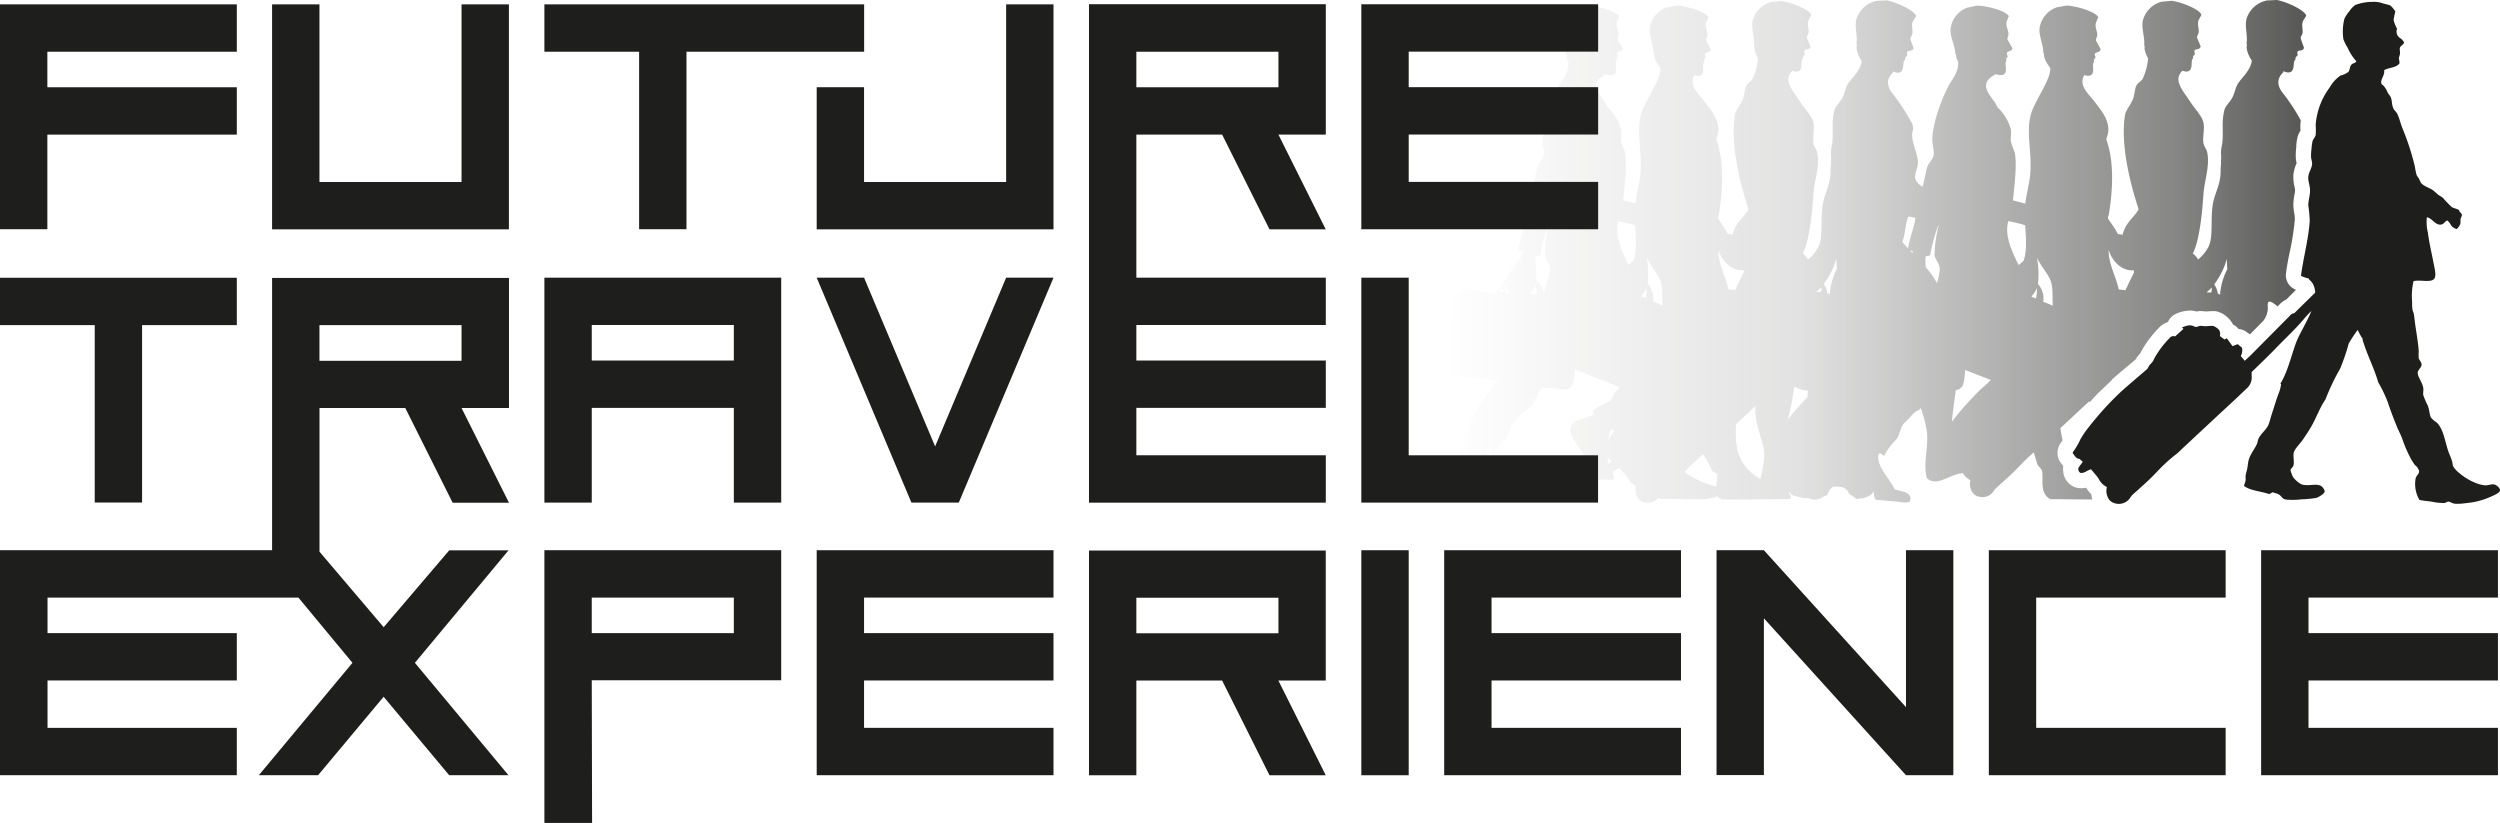 <svg id="Layer_1" data-name="Layer 1" xmlns="http://www.w3.org/2000/svg" xmlns:xlink="http://www.w3.org/1999/xlink" viewBox="0 0 595.94 196.16"><defs><style>.cls-1{fill:#1e1f1d;}.cls-2{fill:url(#linear-gradient);}</style><linearGradient id="linear-gradient" x1="343.93" y1="60.92" x2="549.42" y2="60.92" gradientUnits="userSpaceOnUse"><stop offset="0" stop-color="#1e1f1d" stop-opacity="0"/><stop offset="0.41" stop-color="#1e1f1d" stop-opacity="0.13"/><stop offset="0.84" stop-color="#1e1f1d" stop-opacity="0.53"/><stop offset="1" stop-color="#1e1f1d" stop-opacity="0.75"/></linearGradient></defs><title>fte-svg-3</title><path class="cls-1" d="M595.61,117.92c-0.06.59-1.6,1.22-2.41,1.58a18,18,0,0,1-5.57,1.42,13.93,13.93,0,0,1-2.74.16c-0.64-.06-1.17-0.51-1.58-0.5s-0.59.29-1,.33a14.09,14.09,0,0,1-3-.33c-1-.13-2-0.22-2.91-0.41a7.59,7.59,0,0,1-.91-5.08c0.17-.81.87-1,0.83-1.83a2.75,2.75,0,0,0-1-1.41,16,16,0,0,1-1-1.58,30.85,30.85,0,0,1-2-4.65c-0.36-1-.85-1.87-1.25-2.83-0.82-2-1.58-4-2.24-6a34.49,34.49,0,0,0-2.26-4.7c-1-3.47-2.74-6.69-3.73-10.17l0-.15s0-.06,0-0.09h0c0-.06-0.11-0.11-0.15-0.18a14.78,14.78,0,0,1-1-1.86,34.24,34.24,0,0,0-2.15,3.26c-0.52,2-1.24,4-2,5.91A53.4,53.4,0,0,0,554,96.22h0c-1.41,2.05-2.13,4.33-3.49,6.65-0.53.91-1.21,1.94-2,3.08-0.54.77-1.91,2.12-2.08,3s0.21,2.21-.08,3.08c-0.17.49-.64,0.6-0.67,1.08a8.35,8.35,0,0,0,.58,1.58,6.14,6.14,0,0,0,2,1.75c1.56,0.55,3.35-.23,4.57.33a2,2,0,0,1,1,1.41c-0.05.46-1.37,1.32-2,1.5a23,23,0,0,1-3.41.34,19.36,19.36,0,0,1-3.74.08c-1.12-.17-1-0.78-1.83-1.25-0.44-.26-0.85-0.25-1.33-0.5-0.41.06-.56,0.37-1,0.41-1.93-.68-4.43-0.78-5.9-1.91,0-.46.27-0.82,0.33-1.25s0-.72,0-1.08c0.06-.59.29-1.23,0.41-1.83s0.18-1.42.33-2c0.39-1.44,1.46-2.68,2-3.91,0.16-.37.17-0.82,0.33-1.16,0.61-1.32,1.9-2.15,2.41-3.41,0.31-.76.48-1.6,0.75-2.41,0.54-1.62,1-3.22,1.58-4.82a8.89,8.89,0,0,0,.67-2.41l-0.17-.11c1.82-3,2.58-6.7,3.79-9.91,0.77-2,2.52-4.74,3.61-7.44-0.54.54-1.08,1.08-1.57,1.67-2.09,2.52-4.5,4.73-6.77,7.08-1.92,2-3.91,3.88-5.91,5.84,0,0.3,0,.61,0,0.92a3.42,3.42,0,0,1-1,2.8q-1.45,1.4-2.93,2.79c-1.38,1.29-2.78,2.57-4.17,3.86l-8.18,7.63c-0.5.47-1,1-1.51,1.41a38.89,38.89,0,0,0-4.45,4c-1,1.08-2.07,2.14-3.17,3.14s-2,1.8-3,2.71a4.09,4.09,0,0,0-.53.67,3.22,3.22,0,0,1-3.92,1.25c-1.39-.43-1.9-2.15-1.74-3.3,0-.17.07-0.33,0.1-0.48a4.37,4.37,0,0,1-1.92-1.87,5.42,5.42,0,0,0-.73-1l-1.13-1.36c-0.9.18-1.52,1-2.55,0.85a1.07,1.07,0,0,1-.43-1.26l1-1.38-0.62-.55a0.49,0.49,0,0,0-.2-0.15c-0.85-.06-1.09-0.82-1.54-1.3a0.69,0.69,0,0,1,0-.3,16.18,16.18,0,0,0,1.77-3,21.3,21.3,0,0,1,2.05-3,73.28,73.28,0,0,1,7.14-7.92c1.16-1.11,2.4-2.14,3.61-3.19,1-.86,2-1.71,3-2.57a1.22,1.22,0,0,0,.32-0.39,4,4,0,0,1,.91-1.23,3.47,3.47,0,0,0,.57-0.95,21.85,21.85,0,0,1,3.69-4.94,1.09,1.09,0,0,1,1.3-.39l2-1.8-0.34-.35c1-.39,1.92-0.77,2.94-0.22a0.9,0.9,0,0,0,.83,0,2,2,0,0,1,1.17-.11c0.85,0.14,1.7-.13,2.62,0,0.86,0.48,1.81,1,1.45,2.37l1.11,0.83,0.56-.28,1.36,1.87,1.24-.47,1,0.83a2.75,2.75,0,0,1-.27,2L534.76,87l1.32-1.22c0.19-.18.36-0.37,0.55-0.55l8.85-8.92a1.53,1.53,0,0,1,1.08-.65l5-4.91a5,5,0,0,0-.22-1.25,3.39,3.39,0,0,0-1.3-1.91,1.38,1.38,0,0,0,.05-0.17,9.44,9.44,0,0,1-1.92-.66c0.51-4.14,1.78-8.61,2.08-13.06a29.48,29.48,0,0,0-.34-3.74c0-1.18.43-2.4,0.42-3.58s-0.51-2.18-.42-3.24,0.88-2.08.92-3.16a9.32,9.32,0,0,0-.25-1.33,10.65,10.65,0,0,1,.09-2.08,13.89,13.89,0,0,1,.25-1.91c0.13-.48.63-0.94,0.75-1.5a16.89,16.89,0,0,0,0-2.41A17,17,0,0,1,555,21.87,8.38,8.38,0,0,1,557.61,19a4.71,4.71,0,0,0,1.83-.84c0.42-.48.32-1.26,0.75-1.74s0.84-.22,1.17-0.83a11.88,11.88,0,0,1-2.08-3.24,9.45,9.45,0,0,1-1-2,12.48,12.48,0,0,1,.25-4.91,8.69,8.69,0,0,1,1.16-1.75,6.1,6.1,0,0,1,1.41-1.5,11.81,11.81,0,0,1,4.16-.75,6.12,6.12,0,0,1,2.58.42,15.31,15.31,0,0,1,1.58.42,4.88,4.88,0,0,1,1.24,1.5,14.57,14.57,0,0,0-.41,2,8.12,8.12,0,0,0,.83,2.08,1.83,1.83,0,0,0,.75,2.24,2.67,2.67,0,0,1,.91,1c0,0.5-.86.76-1,1.33-0.09.37,0.11,1,0,1.58a8.77,8.77,0,0,0-.25.91,5.56,5.56,0,0,1,.17,1.16c-0.69,1.09-2.6,1-3.66,1.66,0.18,1.42-1.12,2.31-.58,3.33,0.11,0.21.28,0.19,0.25,0.17a5.51,5.51,0,0,1,1.17,1.83c0.24,0.44.59,0.77,0.75,1.16,0.3,0.75.2,1.69,0.58,2.58,0.21,0.5.65,0.75,0.91,1.25,0.57,1.1.83,2.46,1.33,3.66a59.55,59.55,0,0,1,2.91,9,16.34,16.34,0,0,0,.41,2c0.1,0.23.41,0.6,0.58,0.91s0.35,0.81.5,1c0.56,0.7,1.86,1.1,2.74,1.66a13.47,13.47,0,0,1,1.16,1c0.45,0.37,1,.61,1.33.91a23.86,23.86,0,0,0,2.08,2.16c0.6,0.36,1.23.37,1.75,0.75,0,0.42.62,0.67,0.66,1.16,0,0.23-.27.62-0.34,1.08,0,0.28,0,.63,0,0.84a2.75,2.75,0,0,1-.91,1.41A2.63,2.63,0,0,1,584,54.8a4.63,4.63,0,0,0-.92-1.25c-0.81.29-.77,0.95-1.67,1-1.32.06-2-1.58-3.24-1.75a10.8,10.8,0,0,0,.25,3.66c0.31,2.49.86,4.62,1.33,7.15,0.21,1.13.73,2.92,0.25,3.74-0.7,1.17-3.41.24-5,.67a15.47,15.47,0,0,0-.34,4.9c0,0.64,0,1.28.08,1.84,0.05,0.37.26,0.72,0.33,1.08s0.12,0.85.17,1.25c0.29,2.58.84,5.16,1,7.65a11.45,11.45,0,0,0,0,1.66c0.11,0.48.7,0.89,0.67,1.58S576,89.11,576,89.89c0,1,1.13,2.27,1.33,3.66,0.07,0.52-.1,1.07,0,1.66a19.74,19.74,0,0,0,1.08,2.5c0.4,1.09.38,2.15,0.75,2.83a4.82,4.82,0,0,0,1.25,1.08c1.84,1.6,2.09,5,3.08,7.49a21,21,0,0,1,.75,2,8.71,8.71,0,0,0,.17,1,5.94,5.94,0,0,0,1.41,1.58,13.85,13.85,0,0,0,3.74,2.33,7.94,7.94,0,0,0,2.41.66c1,0.07,1.61-.4,2.41-0.16C594.62,116.58,595.69,117.26,595.61,117.92Z" transform="translate(0.33 -1)"/><path class="cls-2" d="M548.55,8.83c0.12-.87-0.34-1.94.15-2.91,0.24-.39.49-0.78,0.73-1.18-0.47-1.42-4.8-3.35-7-3.74l-2.4.11a6.4,6.4,0,0,0-4.71,4c-0.74,1.75.24,4.61-.13,6.18a1.41,1.41,0,0,1,0,.93,6.86,6.86,0,0,0,1.25,3.2c-0.21,2.37-2.52,4.18-3.38,5.64-0.51.85-.68,2.09-1.25,3.19s-1.64,2-1.87,2.9c-0.9,3.36,0,6-.74,9.06a10.64,10.64,0,0,0-.1,1.5,7.82,7.82,0,0,1,0,1.61,8.9,8.9,0,0,1-.09,1.77c0.14,4.07-1.38,5.54-1.87,8.71-0.56,3.62.12,7.42-.94,9.88a9.82,9.82,0,0,1-2.57,3.19,4,4,0,0,0-1.32-1.49l0.12,0c1.58-3.23,2.21-9.88,2.48-14,0.21-3.29,1.56-6.68.92-10-0.16-.84-0.8-1.46-0.92-2.3-0.22-1.53.34-3.26,0-4.86s-2-3.21-3.07-4.87c-2-3-4.21-5.29-1.91-7.5a2.83,2.83,0,0,0,.77.2c2.1,0.12,1-2.76,1.72-3.07,0-.84.14-0.55,0.5-1.15a1,1,0,0,1-.07-0.9c0.57-.33,1.17-0.07,1.41-0.85-0.28-.69-0.57-1.39-0.86-2.08-0.06-.6.35-0.78,0.4-1.41,0.07-.86-0.44-1.9,0-2.87,0.22-.39.44-0.79,0.65-1.19-0.53-1.38-4.9-3.07-7.12-3.34l-2.36.22a6.23,6.23,0,0,0-4.41,4.18c-0.63,1.76.49,4.53,0.22,6.08a1.4,1.4,0,0,1,.08.92,7.88,7.88,0,0,0,.87,2.35,14.74,14.74,0,0,1-1.23,4.7c-0.3.68-1.21,1.09-1.54,1.71-0.48.92-.42,2.31-0.92,3.44-0.65,1.48-1.66,2.53-1.84,3.72-1.16,7.75,1.7,17.47,3.18,22.13a2.65,2.65,0,0,1,.06.32c-0.82,1.47-2.48,2.75-3.25,4.47a10.33,10.33,0,0,0-.56,1.53,8.07,8.07,0,0,0-1.09-.14c-2.08-3.84-2.73-3.26-2.19-4.65,1-5.85,1.31-12.88-.62-18,1.61-3.6-.88-6.48-2.81-9-1.35-1.78-3.81-3.7-2.43-6.27a3.17,3.17,0,0,0,.91.17c2.13-.06.69-2.86,1.43-3.24-0.11-.84.09-0.57,0.4-1.2a1.05,1.05,0,0,1-.17-0.91c0.54-.38,1.18-0.17,1.35-1l-1.08-2c-0.12-.6.28-0.81,0.27-1.46,0-.87-0.63-1.88-0.29-2.9l0.54-1.26c-0.67-1.34-5.25-2.68-7.52-2.78l-2.36.42a6.2,6.2,0,0,0-4.05,4.59c-0.47,1.83.94,4.53,0.8,6.13a1.45,1.45,0,0,1,.18.92,7.26,7.26,0,0,0,1.52,2.8,6.61,6.61,0,0,1-.42,2.19c-0.92,2.44-2.63,5-3.74,7.55-2,4.58-.18,9.72-0.62,15.39-0.2,2.52-.94,4.93-1.18,7.24-0.91-.26-1.87-0.51-2.94-0.79,0.33-3.71,1-8.41.42-11.39a27.74,27.74,0,0,1-.94-2.61c-0.11-.81.18-2,0-2.9a11.23,11.23,0,0,0-3.12-5.23,10.39,10.39,0,0,1-.62-1.16c-1.65-2.19-3.41-4.28-.94-6.1,0,0,.59-0.43,1-0.68a8.33,8.33,0,0,0,1.34.21c2.12-.14.57-2.89,1.29-3.3-0.15-.84.06-0.57,0.34-1.22a1,1,0,0,1-.2-0.9c0.52-.4,1.17-0.22,1.3-1l-1.16-2c-0.14-.6.25-0.82,0.21-1.47-0.05-.87-0.71-1.85-0.42-2.89l0.49-1.28c-0.73-1.32-5.37-2.49-7.64-2.5l-2.34.51a6.17,6.17,0,0,0-3.85,4.74c-0.39,1.84,1.13,4.49,1.07,6.1a1.44,1.44,0,0,1,.22.91,10,10,0,0,0,.47,1.11c0.22,2.48-1.63,4.43-2.41,6-1.7,3.35-3.52,8.33-3.74,12.2-0.08,1.4.48,3,.31,4.06s-1.23,1.92-1.55,2.91-0.57,2.69-.94,4.07l-0.14.57a4.11,4.11,0,0,1-1.73-1.77c-0.34-1.22.67-2.79,0.62-4.06-0.08-2.58-2-5.26-1.16-7.84,0-.4-0.08-0.81-0.13-1.21a52.73,52.73,0,0,0-4.62-7.19c-1.3-1.55-1.93-3.37-.07-5.15,0,0,.06-0.17.09-0.27a3.55,3.55,0,0,0,.89.3c2.12,0.22,1.11-2.74,1.91-3,0-.85.16-0.55,0.57-1.14a1,1,0,0,1,0-.92c0.6-.31,1.2,0,1.48-0.79-0.25-.72-0.51-1.43-0.76-2.15,0-.61.4-0.77,0.49-1.41,0.12-.87-0.34-1.94.14-2.91l0.73-1.18c-0.47-1.42-4.79-3.34-7-3.74l-2.4.11a6.41,6.41,0,0,0-4.7,4c-0.75,1.75.24,4.61-.12,6.17a1.43,1.43,0,0,1,0,.93,6.82,6.82,0,0,0,1.25,3.2c-0.21,2.37-2.51,4.18-3.37,5.63-0.51.85-.68,2.09-1.25,3.19s-1.64,2-1.87,2.9c-0.9,3.36,0,6-.74,9a10.87,10.87,0,0,0-.1,1.5,7.33,7.33,0,0,1,0,1.61,8.77,8.77,0,0,1-.09,1.77c0.14,4.07-1.38,5.53-1.87,8.71-0.56,3.61.12,7.41-.94,9.87a9.83,9.83,0,0,1-2.57,3.19,3.92,3.92,0,0,0-1.32-1.48l0.12,0c1.58-3.22,2.21-9.87,2.48-14,0.21-3.29,1.56-6.67.92-10-0.15-.83-0.81-1.46-0.92-2.29-0.22-1.53.34-3.26,0-4.86s-2-3.21-3.07-4.86c-2-3-4.2-5.29-1.91-7.49a2.69,2.69,0,0,0,.76.2c2.09,0.12,1-2.76,1.72-3.07,0-.84.13-0.55,0.49-1.15a1,1,0,0,1-.07-0.9c0.57-.32,1.18-0.07,1.41-0.84-0.28-.7-0.57-1.39-0.86-2.08-0.06-.6.35-0.78,0.4-1.41,0.07-.86-0.44-1.9,0-2.87,0.22-.39.44-0.79,0.65-1.19-0.53-1.38-4.9-3.06-7.12-3.34l-2.36.22a6.23,6.23,0,0,0-4.41,4.18c-0.63,1.75.49,4.52,0.22,6.07a1.43,1.43,0,0,1,.09.92,7.73,7.73,0,0,0,.87,2.34,14.69,14.69,0,0,1-1.23,4.7c-0.3.68-1.21,1.09-1.54,1.71-0.48.91-.42,2.31-0.92,3.43-0.65,1.48-1.66,2.53-1.84,3.72-1.16,7.75,1.7,17.46,3.18,22.11a2.08,2.08,0,0,1,.06.32c-0.81,1.47-2.47,2.75-3.24,4.46a10.17,10.17,0,0,0-.55,1.53,8.56,8.56,0,0,0-1.09-.14c-2.08-3.83-2.73-3.25-2.18-4.64,1-5.84,1.31-12.87-.62-18,1.61-3.59-.88-6.47-2.8-9-1.35-1.77-3.81-3.7-2.42-6.26a3.41,3.41,0,0,0,.91.17c2.13-.05.69-2.86,1.44-3.24-0.11-.84.08-0.56,0.39-1.2a1,1,0,0,1-.16-0.91c0.54-.38,1.18-0.17,1.34-1l-1.07-2c-0.12-.6.28-0.81,0.27-1.46,0-.87-0.63-1.88-0.29-2.9,0.18-.42.36-0.84,0.54-1.26-0.67-1.34-5.25-2.68-7.52-2.78l-2.36.42a6.21,6.21,0,0,0-4.05,4.59c-0.47,1.83.94,4.53,0.8,6.13a1.4,1.4,0,0,1,.18.92,7.33,7.33,0,0,0,1.52,2.8,6.63,6.63,0,0,1-.41,2.18c-0.92,2.43-2.63,5-3.74,7.54-2,4.58-.18,9.71-0.62,15.38-0.2,2.51-.95,4.92-1.18,7.23-0.91-.27-1.86-0.51-2.94-0.79,0.33-3.71,1-8.4.42-11.37-0.18-.85-0.81-1.65-0.94-2.61-0.11-.81.18-2,0-2.9a11.23,11.23,0,0,0-3.12-5.22,9.94,9.94,0,0,1-.62-1.16c-1.65-2.19-3.41-4.28-.94-6.1,0,0,.59-0.43,1-0.67a8.43,8.43,0,0,0,1.34.21c2.12-.14.57-2.89,1.3-3.29-0.15-.84.06-0.57,0.34-1.22a1,1,0,0,1-.2-0.9c0.52-.4,1.16-0.22,1.3-1-0.38-.66-0.77-1.33-1.16-2-0.14-.6.25-0.83,0.21-1.47-0.05-.87-0.71-1.85-0.42-2.89,0.16-.43.33-0.85,0.49-1.28-0.73-1.32-5.36-2.48-7.63-2.5l-2.34.51a6.16,6.16,0,0,0-3.85,4.74c-0.39,1.84,1.13,4.49,1.07,6.09a1.4,1.4,0,0,1,.22.91,9.92,9.92,0,0,0,.48,1.11c0.23,2.48-1.63,4.43-2.41,6-1.69,3.35-3.51,8.32-3.74,12.19-0.08,1.4.48,3,.31,4.06s-1.23,1.91-1.56,2.9-0.57,2.68-.94,4.06c-0.78,2.91-1.26,5.41-1.87,8.71-0.32,1.76-1.65,5.45-1.65,6.7,0,1,1.24,0,1,.85-0.41,1.64-3,3.86-3.79,6.1a3.22,3.22,0,0,0-1.39,2.17A3.8,3.8,0,0,0,356.18,71c-3.16-.27-5.88-1.17-9.42-0.91-0.89,4.9-1.59,9.72-2.33,14.68a14.54,14.54,0,0,0-.37,5.12c1.73,0.84,3.94.82,6,1.07s4.36,0.57,6.56.88a39.88,39.88,0,0,0-5.23,7.55c-0.39.62-2.52,5.62-3.11,6.48-0.1.15,0.92,0.5,0.83,0.64a11.82,11.82,0,0,0-.83,1.54c-1.25,2.26-3.8,3.57-2.59,6.44,2.23,1.47,7.9,1.71,7.62,4.23,0.05,0.19.1,0.39,0.14,0.6a0.83,0.83,0,0,0,.44.58,1.12,1.12,0,0,1,.29,0c1.75,0.17,3.51.26,5.27,0.47a4.79,4.79,0,0,0,2.37,0,2.35,2.35,0,0,0,.2-0.84h0c-0.32-1.81-2.1-1.5-3.8-2.18-1-2.39-4.31-5.36-3.84-8.19,0.15-.9,1.35.27,1.35,0.27a14.21,14.21,0,0,1,2.83-3.88c0.94-1,.9-3.05,2.15-4.17s2.12-2.62,3.31-2.89c0.44-.5.89-1,1.31-1.51a18.46,18.46,0,0,1,1.86-3.54c0.43,0,.85.08,1.25,0.09s0.65-.11,1-0.1c1.56,0,3.9,1.24,5-.5,0.45-.69.56-2.52,0.67-3.85l7.6,3c1,0.39,2.05.87,3.07,1.31a7.15,7.15,0,0,0-2.08,3.09,22,22,0,0,0-4.24,2.32c-0.35.28,0.37,0.91-.12,1.16-1.88,1-4.86.89-5.3,2.9-0.48,2.19,2.2,4.42,3.12,6.67,1,2.53,1,4.65,3.11,5.8h4.05a2.65,2.65,0,0,0-.36-1.89c0.63-.18,1.14-0.68,1.8-0.81L387,114a5.4,5.4,0,0,1,.73,1,4.37,4.37,0,0,0,1.92,1.87c0,0.15-.08.32-0.1,0.48-0.15,1.15.35,2.87,1.74,3.3a3.21,3.21,0,0,0,3.7-1l0.42,0.29c3.52,0,7,.09,10.55.07h0.3a20.15,20.15,0,0,0,2.86-.74c0,0.09.08,0.18,0.1,0.27a4.47,4.47,0,0,0,1.11.55c5.26,0,10.66-.07,16.08-0.14a1.39,1.39,0,0,0,.13-0.58,1.3,1.3,0,0,0-.05-0.22h0a2.87,2.87,0,0,0-.5-0.87,0.75,0.75,0,0,1,.67.53l0.24,0.22,1.13,0.33a10.86,10.86,0,0,0,1.84.38h0.93a2,2,0,0,0,.29.13,3.25,3.25,0,0,0,3.25-.52c0.27-.09.54-0.18,0.8-0.29l0.17-.2h0c0.16-.49.4-0.81,0.47-1.1l0.81-.73c1.8-.13,3.22.1,3.8,1.53h0l0,0.06a2.26,2.26,0,0,1,.12.2l0.27,0.12c0.72,0.38,1.05.78,1.48,1a2.45,2.45,0,0,0,.71-0.1h0.18a1.67,1.67,0,0,1,.29-0.05l0.15,0a5.56,5.56,0,0,0,.77-0.21l0.56-.23a4.44,4.44,0,0,0,.58-0.34l0.21-.15,0.09-.06,0.17-.14h0a0.62,0.62,0,0,1,.28-0.41,1.39,1.39,0,0,1,.12.74c0.05,0.19.1,0.39,0.14,0.6a0.84,0.84,0,0,0,.44.58,1.1,1.1,0,0,1,.29,0c1.75,0.18,3.51.27,5.27,0.47a4.82,4.82,0,0,0,2.37,0,2.45,2.45,0,0,0,.2-0.84h0c-0.33-1.81-2.1-1.5-3.8-2.18-1-2.39-4.31-5.36-3.84-8.19,0.15-.9,1.36.27,1.36,0.27a14.36,14.36,0,0,1,2.84-3.88c0.94-1,.9-3.06,2.16-4.17s2.11-2.61,3.31-2.89l0.43-.49A30.13,30.13,0,0,1,459,104c0.4,3.93-1,7.39,0,11,2.24,2.08,5.06-.67,8.1-1.16l0.47-.06a4.48,4.48,0,0,0,1.82,1.71c0,0.15-.08.32-0.1,0.48-0.15,1.15.35,2.87,1.74,3.3a3.22,3.22,0,0,0,3.92-1.25,4.1,4.1,0,0,1,.53-0.67c1-.91,2-1.8,3-2.71s2.14-2.06,3.17-3.14,1.85-1.82,2.83-2.67c0.27,0.9.53,1.79,0.79,2.67,0.19,0.66,1.1,1.2,1.2,1.87,0.27,1.89-.36,4,0.89,5.75l0.34,0.4,0.68,0.47c3.36,0,6.69.08,10.06,0.07a7.46,7.46,0,0,1-.27-1.26,7.29,7.29,0,0,1-1.21-1.54,5.18,5.18,0,0,1-1.11.12,5.24,5.24,0,0,1-1-.09,3.63,3.63,0,0,1-.85-0.27c-1-.49-2.77-1.76-2.52-4.85v-0.11c-0.14-.17-0.24-0.32-0.33-0.44l-0.07-.1a3.63,3.63,0,0,1-.94-2.61,3.76,3.76,0,0,1,.91-2.49,3.38,3.38,0,0,0,.29-0.42c-0.2-1-.39-2-0.53-2.94l4.94-4.6,2-1.85c0,0.1,0,.19.07,0.29q1-1.19,2.13-2.32,1.46-1.37,2.9-2.76a3.49,3.49,0,0,0,.35-0.42c0.65-.59,1.31-1.16,1.95-1.71L506,89l1.74-1.48,1-.82a7.65,7.65,0,0,1,1.12-1.49l0.13-.26a25.56,25.56,0,0,1,4.28-5.77,5.08,5.08,0,0,1,2.19-1.41,3.66,3.66,0,0,1,2-2,8.4,8.4,0,0,1,3.19-.74,5.82,5.82,0,0,1,1.6.22,5.6,5.6,0,0,1,1-.1,6.17,6.17,0,0,1,1,.08l0.48,0c0.32,0,.72-0.06,1.17-0.06a7.7,7.7,0,0,1,.77,0,3.63,3.63,0,0,1,1.41.44l0.07,0a6.51,6.51,0,0,1,2.84,2.77,3.62,3.62,0,0,1,1.3,1.05,3.63,3.63,0,0,1,2,.78L536,80.7l0.34-.34,2.83-2.86a5.18,5.18,0,0,0,1.1-3.28c-0.23-1.86.63-1.61,2.32-.17l0.35-.36,0.05-.05a5.75,5.75,0,0,1,1.71-1.27l0.27-.27,2-2a5.39,5.39,0,0,1-.87-0.49,3.63,3.63,0,0,1-1.51-3.41c0.23-1.86.6-3.75,1-5.59a60.62,60.62,0,0,0,1.11-7.27,6.69,6.69,0,0,0-.14-1.52,13.42,13.42,0,0,1-.21-1.9,12.61,12.61,0,0,1,.27-2.54,7.6,7.6,0,0,0,.15-1.09,5.81,5.81,0,0,0-.14-0.78,9.17,9.17,0,0,1-.27-2.8A8.58,8.58,0,0,1,547,40.2l0.13-.33a6.06,6.06,0,0,1-.18-1,13.93,13.93,0,0,1,.1-2.8c0-.14,0-0.28,0-0.42a11.46,11.46,0,0,1,.31-2,5.54,5.54,0,0,1,.68-1.51c0-.09,0-0.19,0-0.27a10.23,10.23,0,0,1,0-1.41c0-.26.06-0.51,0.08-0.77a46.29,46.29,0,0,0-4.11-6.3c-1.3-1.55-1.93-3.37-.07-5.15,0,0,.06-0.17.09-0.27a3.51,3.51,0,0,0,.9.29c2.12,0.22,1.12-2.75,1.91-3,0-.85.17-0.56,0.57-1.14a1,1,0,0,1,0-.92c0.59-.3,1.2,0,1.48-0.79l-0.76-2.15C548,9.63,548.46,9.47,548.55,8.83ZM357,70a1,1,0,0,1,1.34.32A0.88,0.88,0,0,1,357,70Zm1.6,0.69-0.29-1.29,0.36-.4a3.09,3.09,0,0,0,.8,1.43,2.28,2.28,0,0,0,.72.5A12.55,12.55,0,0,1,358.62,70.64ZM364.3,71a4,4,0,0,0,1.38-2.13,16.54,16.54,0,0,1,.38,2.27C365.48,71.11,364.89,71.07,364.3,71Zm3.47-.31a5.33,5.33,0,0,0-1.91-2.82c0.16-1.72-.26-3.71-0.13-5.65,0-.4,1.05-0.17,1.12-0.54a35.4,35.4,0,0,1,2.15-7.6,32.08,32.08,0,0,0-1.09,7.56c0.08,1,1.17,2,1.25,3.19S368.31,68.45,367.77,70.73Zm69.12-6.44a12.7,12.7,0,0,0,.47-1.61c0.07,0.79.13,1.62,0.16,2.48a15,15,0,0,0-1.68,6.05,1.86,1.86,0,0,0-.56-0.27,5,5,0,0,0-.87-2.19A19.68,19.68,0,0,0,436.88,64.29Zm-3.05,5.16a4,4,0,0,1-.1,1.23l-1.16-.07A7.61,7.61,0,0,0,433.83,69.45Zm-18.5-4c0,0.2,0,.41.08,0.62l-0.16,0q-1,2.07-2,4.12L411.7,70c-0.77-3.46-2.51-6.2-2.4-9.45C410,63,412.34,65.69,415.33,65.41Zm-19.74,2.94c0.47,1.77.21,3.56,0.38,5.45l-2.27-.93a5.21,5.21,0,0,0-1.28-4.25c0-.09,0-0.18.05-0.28a22.12,22.12,0,0,0-.28-6C393.2,64.61,395.05,66.34,395.59,68.35Zm-3.44,1.23a10,10,0,0,1-.19,2.49c-0.33-.12-0.68-0.24-1-0.34,0-.07,0-0.14-0.06-0.2A5.65,5.65,0,0,0,392.15,69.58Zm-6.71-15.87c1.33,0.27,2.68.56,4,1,0.18,3.09.43,6-.41,8.46-0.36.37-.76,0.71-1.16,1C386.18,60.7,384.47,57,385.44,53.71Zm-1,50a15.34,15.34,0,0,0-1.16,1.8l-0.25.49a18.43,18.43,0,0,1,.36-2C383.67,103.12,384.13,103.36,384.49,103.75Zm-1.37,7.84a11.75,11.75,0,0,1-.19-1.45l0.13,0a0.49,0.49,0,0,1,.2.15l0.62,0.55-0.7.93C383.17,111.73,383.14,111.66,383.13,111.59ZM408.85,117a20.55,20.55,0,0,1-7.64-3.51l0.64-.66a39.08,39.08,0,0,1,3.83-3.51,32.22,32.22,0,0,1,2.15,3.92,1.44,1.44,0,0,1,.17.2l1.05,0.53C409,115,408.85,116,408.85,117Zm10.46-1.82a11.79,11.79,0,0,1-4.4-4.19c-1.51-2.68-1.56-5.8-1.42-8.88l2.5-2.33,2.17-2c-0.45,3.82,1.73,8.12,2,10.49S419.77,113,419.31,115.2Zm11.24-19.53c-1.65,1.69-3.21,3.48-4.69,5.32a61.22,61.22,0,0,0,1.51-7.77,16.46,16.46,0,0,0,2.08.78c0.32,0.09.66,0,1,.14l0.19,0.07C430.57,94.68,430.55,95.17,430.55,95.67Zm25-34.51s0,0.09-.05.13l-0.47-.51C455.38,60.78,455.7,60.7,455.59,61.16Zm0.62-7.55c-0.32,1.74-1.6,5.33-1.65,6.63-0.48-.53-1-1.06-1.4-1.6h0c0.63-1.06.81-4.93,1.47-6a10.2,10.2,0,0,1,1.67.36Zm5.19,14.85a16.8,16.8,0,0,0-2.64-3.71,18,18,0,0,1-.05-2.43c0-.4,1.05-0.17,1.12-0.54a37.88,37.88,0,0,1,1.92-7h0.1a29.63,29.63,0,0,0-1,7c0.08,1,1.18,2,1.25,3.2A12.77,12.77,0,0,1,461.4,68.45Zm10.92,24.92a73.3,73.3,0,0,0-7.14,7.92l-0.17.22c0.16-2.41.62-5,.91-7.53a2,2,0,0,0,1.56-.91c0.45-.69.57-2.52,0.68-3.86l6.13,2.38C473.62,92.18,473,92.77,472.31,93.37Zm9.74-30.19c-0.37.37-.77,0.71-1.17,1-1.71-3.47-3.41-7.2-2.44-10.47,1.34,0.27,2.68.56,4,1C482.63,57.8,482.88,60.69,482.05,63.19ZM485,72.13c-0.34-.12-0.68-0.24-1-0.34,0-.07,0-0.13-0.06-0.2a5.61,5.61,0,0,0,1.28-1.95A9.93,9.93,0,0,1,485,72.13Zm1.73,0.8a5.18,5.18,0,0,0-1.27-4.25c0-.09,0-0.18.05-0.28a22,22,0,0,0-.28-6c1,2.25,2.87,4,3.41,6,0.47,1.77.21,3.56,0.38,5.45Zm21.58-6.88q-1,2.07-2,4.13L504.73,70c-0.78-3.47-2.51-6.21-2.4-9.46,0.69,2.51,3,5.17,6,4.89,0,0.21,0,.41.08,0.62Zm18.49,4.69-1.16-.07a7.71,7.71,0,0,0,1.26-1.16A4,4,0,0,1,526.77,70.75Zm2.11,0.53a1.83,1.83,0,0,0-.56-0.27,5,5,0,0,0-.87-2.2,19.54,19.54,0,0,0,2.49-4.47,12.07,12.07,0,0,0,.47-1.61c0.07,0.79.13,1.62,0.16,2.48A15,15,0,0,0,528.88,71.28Z" transform="translate(0.33 -1)"/><polygon class="cls-1" points="344.26 184.79 400.71 184.79 400.71 173.5 355.55 173.5 355.55 162.21 400.71 162.21 400.71 150.92 355.55 150.92 355.55 142.45 400.71 142.45 400.71 131.16 344.26 131.16 344.26 184.79"/><polygon class="cls-1" points="595.45 142.45 595.45 131.16 539 131.16 539 184.79 595.45 184.79 595.45 173.5 550.29 173.5 550.29 162.21 595.45 162.21 595.45 150.92 550.29 150.92 550.29 142.45 595.45 142.45"/><polygon class="cls-1" points="194.68 184.79 251.13 184.79 251.13 173.5 205.97 173.5 205.97 162.21 251.13 162.21 251.13 150.92 205.97 150.92 205.97 142.45 251.13 142.45 251.13 131.16 194.68 131.16 194.68 184.79"/><path class="cls-1" d="M259.26,185.8h11.29V163.23H291l11.29,22.58h13.41l-11.29-22.58h11.29v-31H259.26V185.8Zm11.29-42.32h33.87v8.47H270.55v-8.47Z" transform="translate(0.33 -1)"/><polygon class="cls-1" points="474.09 184.79 530.54 184.79 530.54 173.5 485.38 173.5 485.38 142.45 530.54 142.45 530.54 131.16 474.09 131.16 474.09 184.79"/><polygon class="cls-1" points="454.34 168.56 420.47 131.16 409.18 131.16 409.18 184.75 420.47 184.75 420.47 147.39 454.34 184.79 465.63 184.79 465.63 131.16 454.34 131.16 454.34 168.56"/><rect class="cls-1" x="324.51" y="131.16" width="11.29" height="53.64"/><path class="cls-1" d="M129.44,197.16h11.37l-0.08-34h45.16v-31H129.44v65Zm11.29-53.71H174.6v8.47H140.73v-8.47Z" transform="translate(0.33 -1)"/><polygon class="cls-1" points="380.96 43.36 335.8 43.36 335.8 32.07 380.96 32.07 380.96 20.78 335.8 20.78 335.8 12.31 380.96 12.31 380.96 1.02 324.51 1.02 324.51 54.65 380.96 54.65 380.96 43.36"/><path class="cls-1" d="M259.26,67.19v53.63h56.45V109.52H270.55V98.23h45.16V86.95H270.55V78.48h45.16V67.19H270.55V33.09H291l11.29,22.58h13.4L304.42,33.09h11.29V2H259.26V67.19Zm11.29-53.86h33.87V21.8H270.55V13.33Z" transform="translate(0.33 -1)"/><polygon class="cls-1" points="152.35 54.64 163.64 54.64 163.64 12.33 205.99 12.33 205.99 1.04 129.77 1.04 129.77 12.33 152.35 12.33 152.35 54.64"/><polygon class="cls-1" points="110.02 43.38 76.15 43.38 76.15 1.04 64.86 1.04 64.86 54.67 121.31 54.67 121.31 1.04 110.02 1.04 110.02 43.38"/><polygon class="cls-1" points="239.84 43.38 205.97 43.38 205.97 20.79 194.68 20.79 194.68 54.67 251.13 54.67 251.13 1.04 239.84 1.04 239.84 43.38"/><polygon class="cls-1" points="11.29 32.09 56.45 32.09 56.45 20.8 11.29 20.8 11.29 12.33 56.45 12.33 56.45 1.04 0 1.04 0 54.64 11.29 54.64 11.29 32.09"/><path class="cls-1" d="M64.54,132.16H-0.33v53.63H56.12V174.5H11V163.21H56.12V151.92H11v-8.47h59.8L83.69,159,61.37,185.79H75.5l15.62-18.7,15.62,18.7h14.14L98.57,159l22.32-26.81H106.75L91.13,150.51l-15.3-18V98.26H96.28l11.29,22.58H121L109.69,98.26H121v-31H64.53v64.95ZM75.82,78.5h33.87V87H75.82V78.5Z" transform="translate(0.33 -1)"/><polygon class="cls-1" points="380.94 108.53 335.8 108.53 335.8 66.19 324.51 66.19 324.51 119.81 380.94 119.81 380.94 108.53"/><path class="cls-1" d="M129.44,120.81h11.29V98.23H174.6v22.58h11.29V67.19H129.44v53.63Zm11.29-42.34H174.6v8.47H140.73V78.48Z" transform="translate(0.33 -1)"/><polygon class="cls-1" points="33.87 119.79 33.87 77.5 56.45 77.5 56.45 66.21 0 66.21 0 77.5 22.58 77.5 22.58 119.79 33.87 119.79"/><polygon class="cls-1" points="222.91 106.41 205.97 66.19 194.68 66.19 217.26 119.81 228.55 119.81 251.13 66.19 239.84 66.19 222.91 106.41"/><path class="cls-1" d="M546.52,75.61a0.76,0.76,0,0,0-.16,0,0.77,0.77,0,0,1,.2,0h0Z" transform="translate(0.33 -1)"/><path class="cls-1" d="M521.68,78.62h0Z" transform="translate(0.33 -1)"/><path class="cls-1" d="M517.79,81.18a0.89,0.89,0,0,0-.29.05,0.89,0.89,0,0,1,.3,0h0Z" transform="translate(0.33 -1)"/><path class="cls-1" d="M527,78.73h-0.15a4.32,4.32,0,0,1,.56,0Z" transform="translate(0.33 -1)"/><path class="cls-1" d="M534.75,86.94l-0.87-1.05Z" transform="translate(0.33 -1)"/><path class="cls-1" d="M524.33,78.75h0Z" transform="translate(0.33 -1)"/></svg>